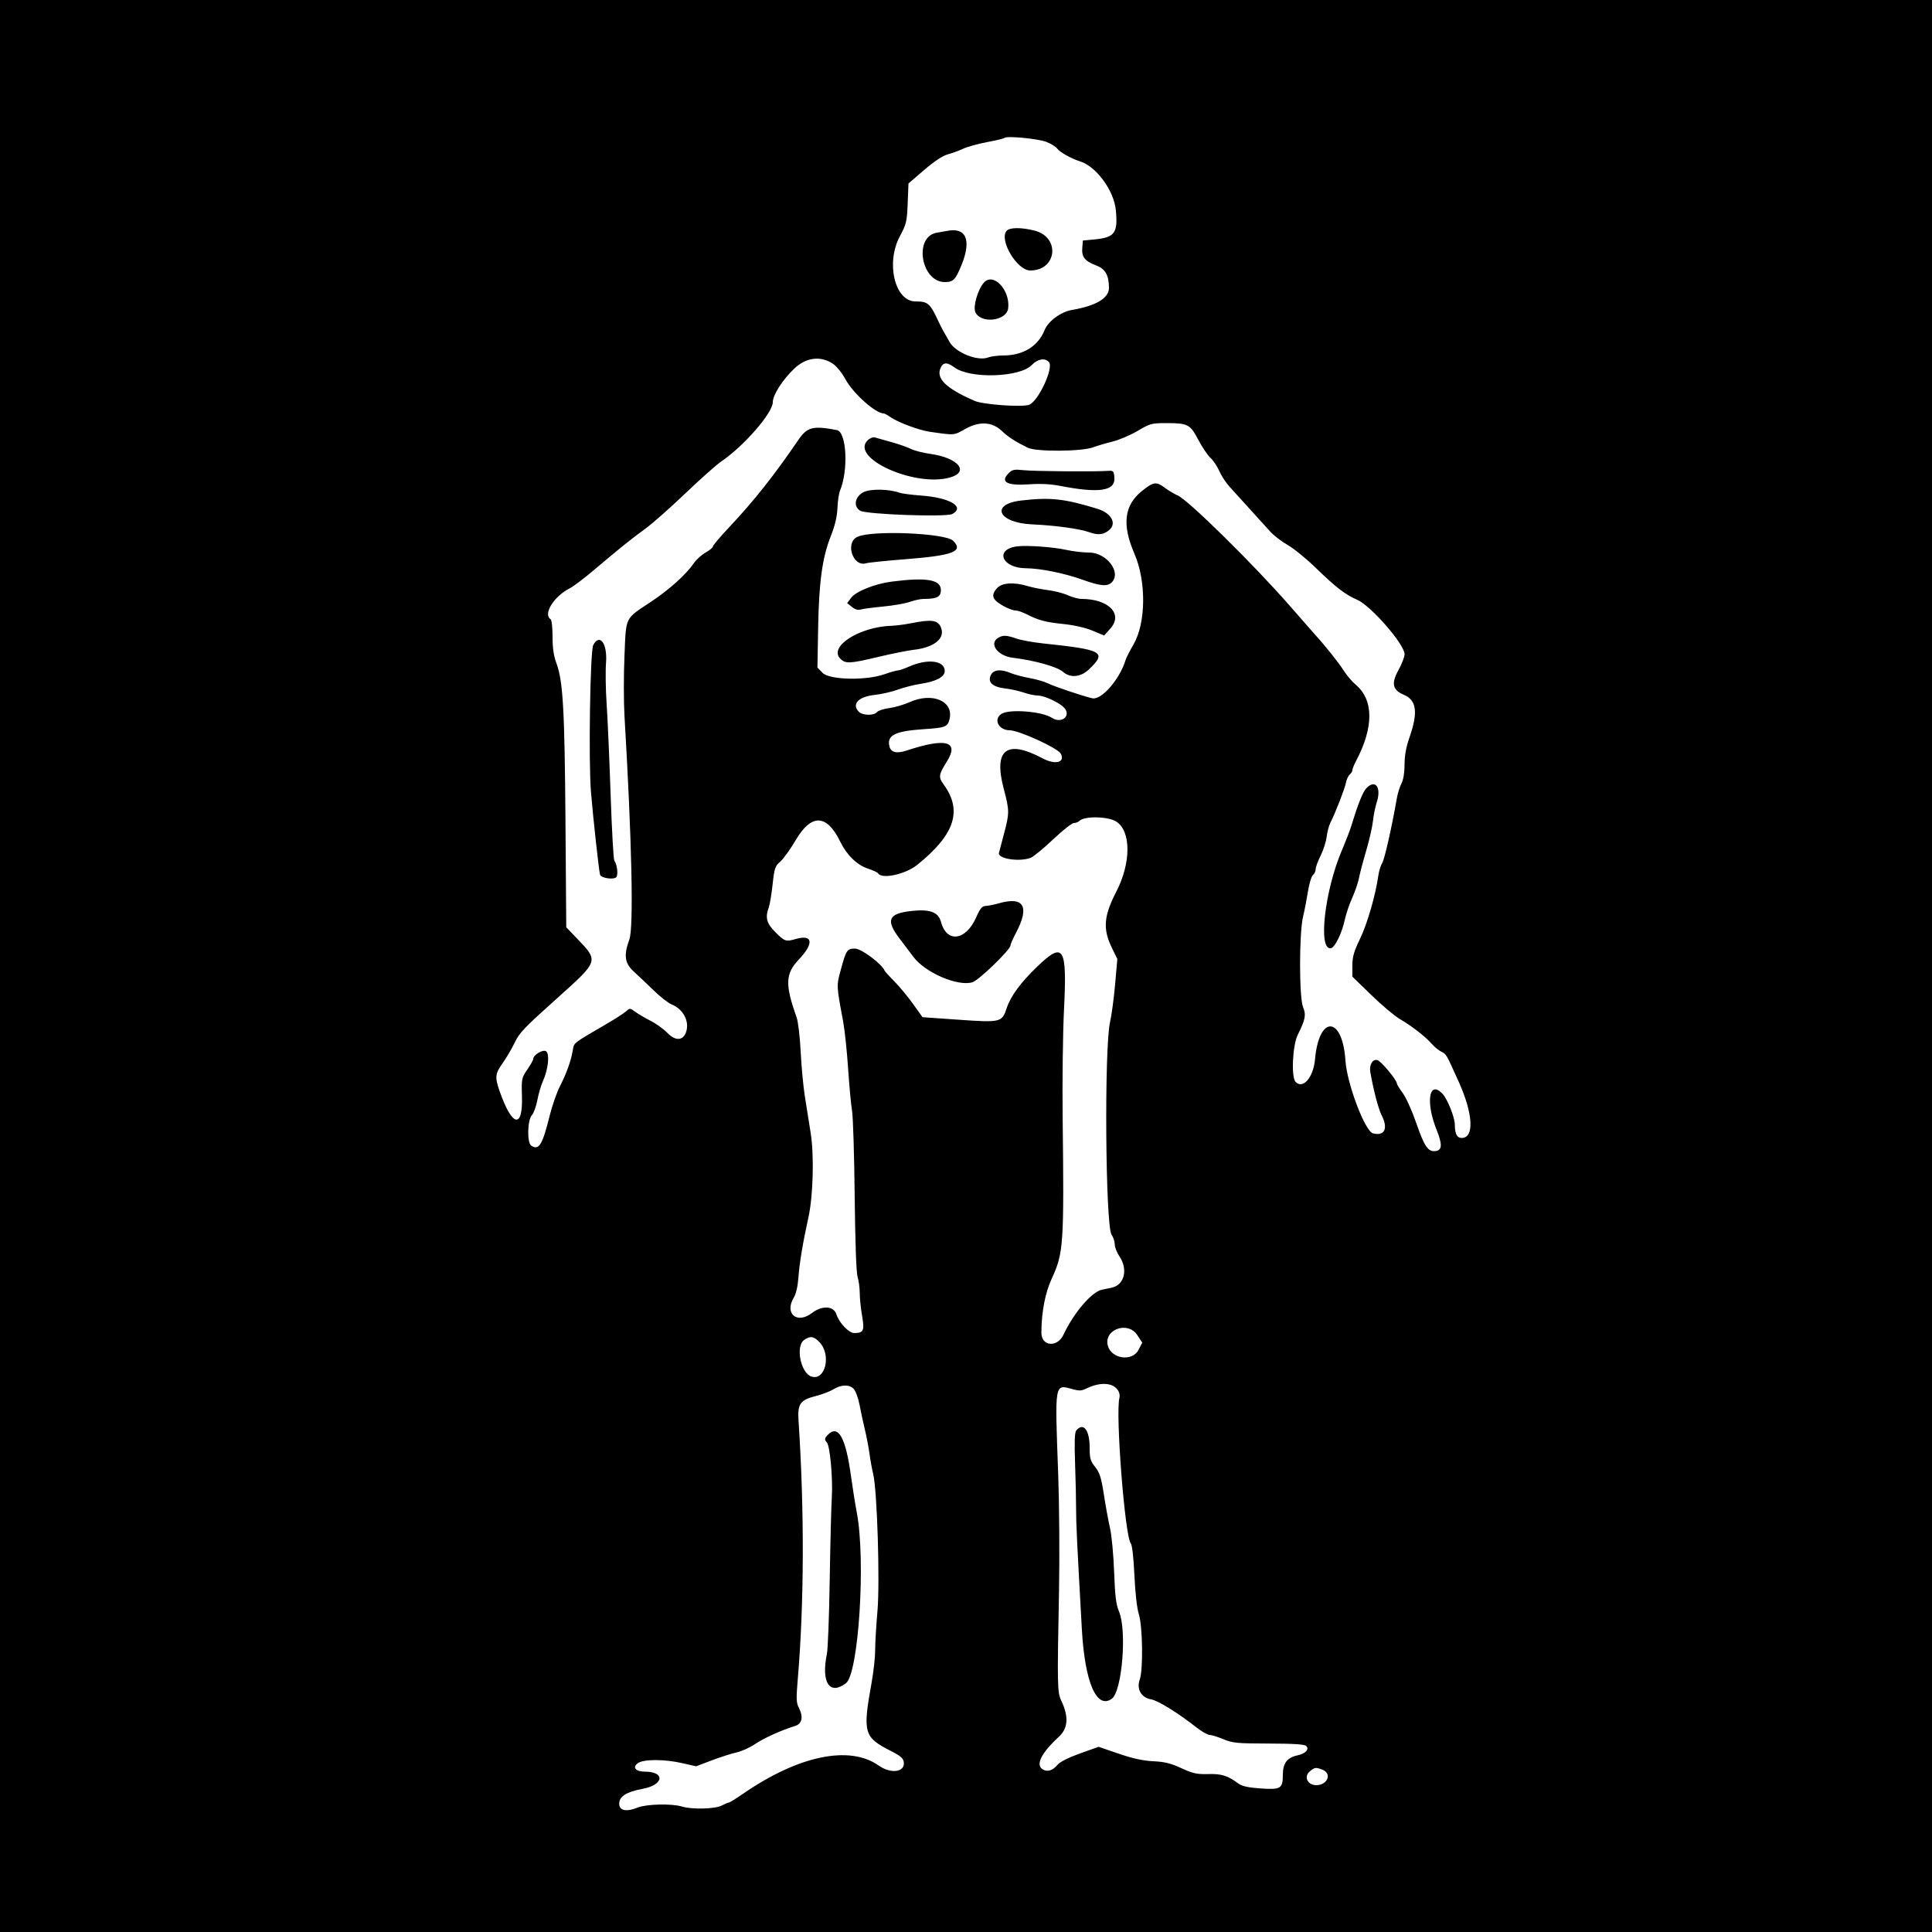 <?xml version="1.0" encoding="UTF-8" standalone="no"?>
<svg
   id="svg"
   version="1.1"
   width="400"
   height="400"
   viewBox="0, 0, 400,400"
   sodipodi:docname="Skeleton icon.svg"
   inkscape:version="1.2.2 (732a01da63, 2022-12-09)"
   xmlns:inkscape="http://www.inkscape.org/namespaces/inkscape"
   xmlns:sodipodi="http://sodipodi.sourceforge.net/DTD/sodipodi-0.dtd"
   xmlns="http://www.w3.org/2000/svg"
   xmlns:svg="http://www.w3.org/2000/svg">
  <defs
     id="defs8">
    <filter
       style="color-interpolation-filters:sRGB;"
       inkscape:label="Invert"
       id="filter2313"
       x="0"
       y="0"
       width="1"
       height="1">
      <feColorMatrix
         type="hueRotate"
         values="180"
         result="color1"
         id="feColorMatrix2309" />
      <feColorMatrix
         values="-1 0 0 0 1 0 -1 0 0 1 0 0 -1 0 1 -0.21 -0.72 -0.07 2 0 "
         result="color2"
         id="feColorMatrix2311" />
    </filter>
  </defs>
  <sodipodi:namedview
     id="namedview6"
     pagecolor="#ffffff"
     bordercolor="#000000"
     borderopacity="0.25"
     inkscape:showpageshadow="2"
     inkscape:pageopacity="0.0"
     inkscape:pagecheckerboard="0"
     inkscape:deskcolor="#d1d1d1"
     showgrid="false"
     inkscape:zoom="2.035"
     inkscape:cx="184.02948"
     inkscape:cy="121.86732"
     inkscape:window-width="1920"
     inkscape:window-height="1001"
     inkscape:window-x="-9"
     inkscape:window-y="-9"
     inkscape:window-maximized="1"
     inkscape:current-layer="svg" />
  <g
     id="svgg"
     style="filter:url(#filter2313)">
    <path
       id="path0"
       d="m 207.972,28.55 c -0.126,0.132 -1.746,0.523 -3.6,0.869 -1.855,0.347 -4.092,0.966 -4.972,1.377 -0.88,0.411 -2.32,0.937 -3.2,1.17 -1.02,0.27 -2.779,1.437 -4.854,3.219 l -3.255,2.795 -0.164,4.11 c -0.153,3.805 -0.273,4.31 -1.615,6.812 -2.96,5.516 -1.06,13.49 3.217,13.504 2.639,0.009 3.02,0.35 4.893,4.394 0.255,0.55 0.619,1.27 0.809,1.6 0.19,0.33 0.808,1.416 1.374,2.413 1.239,2.186 5.797,4.023 7.95,3.204 0.603,-0.229 2.009,-0.417 3.125,-0.417 4.138,0 7.245,-1.896 8.582,-5.238 0.737,-1.843 3.364,-3.793 5.629,-4.179 5.018,-0.856 7.711,-2.453 7.707,-4.572 -0.006,-2.598 -0.748,-3.926 -2.589,-4.629 -2.415,-0.922 -3.09,-1.76 -2.935,-3.643 l 0.126,-1.539 2.4,-0.23 c 4.211,-0.405 4.87,-1.308 4.42,-6.067 -0.382,-4.056 -4.065,-9.068 -7.42,-10.098 -1.746,-0.537 -4.183,-1.895 -4.689,-2.615 -1.043,-1.48 -9.928,-3.299 -10.939,-2.24 m 6.228,19.195 c 4.249,1.083 5.176,6.097 1.407,7.605 -3.678,1.472 -6.453,-0.696 -7.486,-5.849 -0.452,-2.253 1.694,-2.873 6.079,-1.756 m -14.974,0.269 c 2.587,1.385 -0.533,10.386 -3.6,10.386 -4.971,0 -6.499,-9.437 -1.655,-10.222 0.786,-0.127 1.699,-0.288 2.029,-0.358 1.292,-0.274 2.487,-0.202 3.226,0.194 m 7.881,10.908 c 3.507,3.211 1.163,8.405 -3.203,7.096 -2.167,-0.649 -2.585,-1.752 -1.7,-4.477 1.251,-3.848 2.709,-4.627 4.903,-2.619 M 164.463,76.3 c -2.435,2.314 -4.463,5.473 -4.463,6.951 0,2.239 -5.998,9.134 -10.718,12.322 -0.945,0.638 -4.275,3.602 -7.4,6.587 -3.125,2.985 -6.824,6.254 -8.22,7.265 -2.889,2.094 -5.569,4.248 -10.742,8.636 -1.985,1.684 -4.219,3.369 -4.965,3.744 -3.28,1.653 -5.589,5.385 -3.955,6.395 0.22,0.136 0.4,1.76 0.4,3.609 0,2.374 0.233,3.985 0.795,5.486 1.368,3.657 1.709,9.558 1.879,32.597 l 0.164,22.091 2.405,2.509 c 4.285,4.469 4.276,4.495 -3.987,11.908 -7.369,6.61 -8.064,7.337 -9.142,9.562 -0.597,1.231 -1.696,3.096 -2.442,4.145 -1.55,2.177 -1.636,2.906 -0.671,5.693 2.59,7.485 4.87,8.07 4.665,1.197 -0.109,-3.652 -0.07,-3.847 1.111,-5.563 0.673,-0.978 1.223,-1.958 1.223,-2.177 0,-0.871 2.081,-2.088 2.697,-1.576 0.737,0.611 0.387,3.787 -0.675,6.119 -0.4,0.88 -0.925,2.661 -1.166,3.959 -0.241,1.297 -0.754,2.707 -1.14,3.134 -0.933,1.03 -1.019,5.743 -0.116,6.315 1.599,1.013 2.287,-0.12 3.828,-6.304 0.507,-2.033 1.451,-4.733 2.099,-6 1.363,-2.668 2.293,-5.263 2.66,-7.427 0.279,-1.645 -0.096,-1.35 6.925,-5.443 1.821,-1.062 3.67,-2.255 4.108,-2.652 0.768,-0.696 0.835,-0.692 1.908,0.101 0.611,0.452 2.036,1.291 3.167,1.864 1.13,0.572 2.69,1.695 3.466,2.494 1.635,1.683 3.191,1.662 3.843,-0.052 0.84,-2.209 -0.493,-4.848 -2.944,-5.829 -0.693,-0.278 -2.381,-1.597 -3.751,-2.932 -1.37,-1.336 -3.215,-3.084 -4.1,-3.887 -1.877,-1.701 -2.104,-3.357 -0.909,-6.626 0.916,-2.507 0.526,-20.438 -1.008,-46.315 -0.169,-2.86 -0.171,-8.424 -0.003,-12.365 0.354,-8.342 -0.027,-7.563 5.511,-11.256 3.859,-2.574 7.249,-5.633 8.883,-8.019 0.497,-0.724 1.581,-1.698 2.41,-2.164 0.829,-0.466 1.507,-1.032 1.507,-1.258 0,-0.225 1.575,-2.08 3.5,-4.122 4.906,-5.201 9.346,-10.809 14.099,-17.806 1.916,-2.82 3.04,-3.122 8.062,-2.166 2.025,0.386 2.433,8.283 0.649,12.556 -0.23,0.55 -0.467,2.17 -0.527,3.6 -0.074,1.773 -0.509,3.612 -1.368,5.783 -1.769,4.472 -2.458,9.459 -2.627,19.017 l -0.145,8.2 1.053,1.1 c 1.41,1.472 8.963,1.649 12.8,0.3 1.252,-0.44 2.517,-0.8 2.812,-0.8 0.295,0 1.291,-0.338 2.214,-0.751 3.911,-1.75 7.478,-1.322 7.478,0.897 0,1.203 -1.813,2.16 -5,2.638 -1.32,0.198 -3.438,0.735 -4.706,1.195 -1.268,0.459 -3.412,0.95 -4.763,1.091 -3.402,0.356 -4.881,1.923 -3.302,3.501 0.782,0.783 3.113,0.822 3.742,0.064 0.258,-0.311 1.405,-0.687 2.549,-0.836 1.144,-0.148 3.047,-0.704 4.228,-1.234 4.711,-2.116 9.176,-0.187 8.236,3.557 -0.397,1.58 -0.84,1.75 -5.352,2.048 -5.947,0.394 -7.662,1.262 -7.08,3.583 0.312,1.241 1.506,1.519 3.577,0.834 8.083,-2.676 10.919,-1.924 8.347,2.214 -1.757,2.826 -1.822,3.279 -0.692,4.832 3.941,5.413 2.292,10.394 -5.516,16.654 -2.408,1.932 -7.281,2.987 -8.049,1.744 -0.126,-0.204 -1.093,-0.657 -2.15,-1.008 -2.265,-0.752 -4.358,-2.796 -5.712,-5.576 -2.785,-5.716 -5.962,-5.824 -9.206,-0.315 -1.124,1.907 -2.569,3.918 -3.213,4.468 -1.063,0.909 -1.208,1.343 -1.581,4.746 -0.226,2.06 -0.579,4.186 -0.784,4.726 -0.796,2.094 -0.459,3.331 1.408,5.172 1.92,1.893 2.121,1.958 4.2,1.361 3.539,-1.015 3.793,0.919 0.565,4.305 -2.745,2.88 -2.826,5.185 -0.421,11.89 0.318,0.888 0.695,4.054 0.847,7.113 0.15,3.032 0.535,7.172 0.855,9.2 0.321,2.028 0.87,5.487 1.22,7.687 0.732,4.59 0.51,12.987 -0.46,17.4 -1.166,5.305 -1.864,9.482 -2.073,12.4 -0.135,1.896 -0.49,3.459 -0.964,4.247 -1.99,3.309 0.651,5.566 3.749,3.203 2.121,-1.618 4.492,-1.495 5.072,0.264 0.599,1.813 2.58,3.887 3.706,3.88 1.93,-0.013 2.14,-0.48 1.608,-3.578 -0.267,-1.557 -0.485,-3.684 -0.485,-4.726 0,-1.042 -0.198,-2.524 -0.44,-3.293 -0.275,-0.872 -0.502,-7.18 -0.605,-16.797 -0.091,-8.47 -0.336,-16.39 -0.544,-17.6 -0.208,-1.21 -0.577,-5.17 -0.819,-8.8 -0.242,-3.63 -0.71,-8.04 -1.04,-9.8 -1.383,-7.377 -1.379,-7.29 -0.492,-10.545 1.145,-4.203 1.314,-4.455 2.978,-4.455 1.301,0 5.514,3.145 6.117,4.566 0.086,0.201 0.986,1.194 2,2.206 1.015,1.012 2.745,3.097 3.846,4.633 l 2,2.793 7.53,0.528 c 8.651,0.605 8.923,0.54 9.886,-2.377 0.829,-2.513 2.91,-5.344 6.355,-8.649 5.462,-5.239 6.169,-4.097 5.519,8.92 -0.24,4.829 -0.366,14.9 -0.279,22.38 0.306,26.301 0.189,28.032 -2.255,33.317 -1.365,2.954 -2.126,6.909 -2.15,11.174 -0.016,2.88 3.291,3.185 4.587,0.423 2.111,-4.499 5.821,-8.843 7.933,-9.288 0.59,-0.124 1.496,-0.313 2.014,-0.419 2.656,-0.544 3.463,-3.786 1.619,-6.504 -0.528,-0.778 -0.96,-1.889 -0.96,-2.47 0,-0.58 -0.296,-1.478 -0.658,-1.995 -1.273,-1.817 -1.537,-38.692 -0.316,-44.038 0.327,-1.43 0.799,-4.95 1.05,-7.823 l 0.455,-5.223 -1.152,-2.377 c -1.876,-3.87 -1.658,-6.524 0.953,-11.593 3.057,-5.937 3.062,-12.45 0.011,-14.469 -1.662,-1.1 -6.611,-1.207 -7.652,-0.166 -0.248,0.248 -0.773,0.451 -1.166,0.451 -0.393,0 -2.332,1.532 -4.308,3.405 -1.976,1.873 -4.06,3.583 -4.631,3.8 -2.257,0.859 -6.602,0.242 -6.585,-0.934 0.001,-0.039 0.451,-1.749 1,-3.8 1.226,-4.577 1.226,-4.95 -0.008,-9.65 -2.115,-8.051 0.623,-10.168 8.046,-6.221 2.661,1.415 4.761,0.869 3.771,-0.981 -0.607,-1.135 -8.662,-4.819 -10.536,-4.819 -2.318,0 -3.466,-2.263 -1.726,-3.403 1.591,-1.042 8.372,-0.523 10.385,0.796 2.188,1.434 4.29,-0.594 2.367,-2.284 -1.218,-1.071 -4.024,-2.309 -5.234,-2.309 -0.641,0 -1.935,-0.272 -2.876,-0.604 -0.941,-0.332 -2.668,-0.716 -3.837,-0.853 -2.652,-0.312 -3.7,-1.263 -3.025,-2.745 0.532,-1.167 2.064,-1.329 4.158,-0.44 0.723,0.306 2.477,0.771 3.898,1.033 1.421,0.261 3.103,0.744 3.738,1.072 1.178,0.609 7.154,2.622 9.22,3.106 1.885,0.441 5.651,-3.871 6.885,-7.881 0.15,-0.489 0.901,-1.968 1.669,-3.287 2.573,-4.425 2.653,-13.06 0.173,-18.77 -2.619,-6.028 -2.121,-10.048 1.612,-13.02 2.375,-1.891 2.902,-1.955 4.741,-0.583 0.758,0.565 1.931,1.262 2.606,1.549 2.162,0.919 15.798,14.346 23.245,22.891 2.461,2.822 4.802,5.492 5.204,5.932 2.113,2.316 4.9,5.81 5.902,7.4 0.624,0.99 1.742,2.311 2.486,2.936 3.767,3.165 3.792,8.814 0.071,15.858 -0.405,0.767 -0.736,1.6 -0.736,1.851 0,0.251 -0.248,0.663 -0.552,0.915 -0.303,0.252 -0.663,1.039 -0.8,1.749 -0.239,1.237 -2.172,6.197 -3.233,8.291 -0.278,0.55 -0.617,1.854 -0.753,2.898 -0.135,1.043 -0.7,2.792 -1.254,3.886 -0.554,1.094 -1.008,2.333 -1.008,2.754 0,0.42 -0.255,0.976 -0.568,1.235 -0.312,0.259 -0.772,1.766 -1.022,3.349 -0.251,1.583 -0.715,3.97 -1.033,5.304 -0.815,3.424 -0.809,16.722 0.009,18.678 0.665,1.593 0.471,2.619 -1.08,5.7 -1.107,2.199 -1.414,8.849 -0.452,9.81 1.538,1.537 3.674,-0.967 4.007,-4.698 0.824,-9.239 5.692,-9.02 6.304,0.284 0.313,4.771 4.05,14.632 5.703,15.051 2.408,0.61 3.182,-1.009 1.788,-3.741 -0.677,-1.328 -1.688,-5.186 -2.349,-8.964 -0.258,-1.478 0.485,-2.725 1.472,-2.467 0.753,0.197 4.021,4.118 4.021,4.825 0,0.186 0.554,1.092 1.231,2.013 0.678,0.921 1.918,3.666 2.757,6.1 1.706,4.948 2.471,6.079 3.991,5.902 1.419,-0.165 1.484,-1.325 0.248,-4.415 -2.33,-5.824 -1.54,-10.424 1.272,-7.404 0.983,1.056 2.498,4.864 2.506,6.3 0.011,1.948 0.446,2.8 1.428,2.8 2.632,0 2.371,-4.995 -0.606,-11.6 -2.68,-5.946 -2.548,-5.72 -3.665,-6.286 -0.528,-0.268 -1.411,-1 -1.961,-1.627 -1.312,-1.496 -4.116,-3.672 -6.564,-5.095 -1.08,-0.628 -3.736,-2.863 -5.903,-4.967 l -3.941,-3.825 0.004,-2.283 c 0.002,-1.841 0.313,-2.924 1.607,-5.6 1.488,-3.079 3.191,-8.971 3.769,-13.045 0.135,-0.951 0.497,-2.121 0.803,-2.6 0.479,-0.748 1.991,-7.446 3.041,-13.472 0.173,-0.99 0.598,-2.34 0.946,-3 0.395,-0.749 0.633,-2.217 0.635,-3.908 10e-4,-1.859 0.318,-3.612 1.011,-5.596 1.827,-5.229 1.493,-7.741 -1.177,-8.857 -2.312,-0.967 -2.619,-2.351 -1.122,-5.053 0.709,-1.281 1.29,-2.783 1.29,-3.338 0,-2.058 -7.036,-10.119 -9.864,-11.301 -2.316,-0.967 -4.387,-2.562 -8.398,-6.464 -2.015,-1.96 -4.679,-4.138 -5.922,-4.839 -1.242,-0.701 -2.863,-1.943 -3.602,-2.759 -3.683,-4.071 -7.278,-8.035 -8.475,-9.347 -0.735,-0.805 -1.674,-2.245 -2.089,-3.2 -0.414,-0.956 -1.238,-2.187 -1.831,-2.735 -0.593,-0.549 -1.725,-2.23 -2.517,-3.736 -1.694,-3.224 -2.157,-3.467 -6.605,-3.467 -3.077,0 -3.394,0.085 -5.945,1.601 -1.483,0.881 -3.833,1.881 -5.224,2.224 -1.39,0.342 -3.184,0.873 -3.986,1.179 -2.342,0.893 -11.775,0.96 -13.542,0.096 -2.561,-1.253 -4.118,-2.257 -5.365,-3.461 -1.998,-1.927 -4.667,-2.079 -7.586,-0.432 -2.417,1.364 -2.098,1.34 -7.449,0.57 -2.14,-0.308 -6.57,-1.971 -8.062,-3.026 -0.584,-0.413 -1.193,-0.751 -1.355,-0.751 -1.73,0 -6.385,-4.166 -7.983,-7.145 -2.509,-4.676 -6.932,-5.581 -10.537,-2.155 m 49.197,-0.764 c -2.437,2.609 -12.779,2.953 -16.05,0.535 -1.526,-1.129 -2.322,-1.101 -2.869,0.1 -0.999,2.19 1.152,4.272 7.059,6.835 1.699,0.737 9.29,1.309 11.155,0.841 1.097,-0.275 3.573,-4.227 4.301,-6.867 0.732,-2.649 -1.597,-3.584 -3.596,-1.444 M 184.6,91.545 c 1.54,0.429 3.35,1.063 4.022,1.408 0.672,0.345 2.496,0.808 4.052,1.029 3.524,0.5 4.76,0.96 5.302,1.973 2.863,5.349 -14,3.717 -18.319,-1.774 -1.317,-1.673 -0.315,-4.151 1.463,-3.619 0.374,0.112 1.94,0.555 3.48,0.983 m 36.6,6.04 c 3.85,-0.004 7.54,-0.047 8.2,-0.096 1.112,-0.082 1.209,0.019 1.322,1.373 0.234,2.809 -3.134,3.318 -11.339,1.715 -1.833,-0.358 -4.008,-0.466 -6.225,-0.309 -4.691,0.331 -6.165,-0.461 -4.312,-2.314 0.733,-0.733 1.149,-0.814 3.1,-0.605 1.24,0.134 5.404,0.24 9.254,0.236 m -34.967,4.433 c 0.459,0.171 2.529,0.437 4.6,0.591 5.845,0.433 9.045,2.358 6.333,3.809 -1.275,0.682 -17.863,0.086 -19.09,-0.686 -4.029,-2.537 2.887,-5.686 8.157,-3.714 m 34.236,1.614 c 7.251,1.47 9.931,2.705 9.931,4.576 0,1.923 -2.361,2.89 -4.856,1.988 -2.005,-0.724 -7.048,-1.417 -11.874,-1.632 -4.829,-0.216 -7.492,-2.113 -5.608,-3.998 1.099,-1.098 8.755,-1.675 12.407,-0.934 m -25.946,7.191 c 2.419,0.459 3.684,1.496 3.3,2.705 -0.39,1.229 -2.089,1.601 -10.223,2.239 -4.07,0.319 -7.799,0.702 -8.287,0.85 -2.701,0.821 -4.391,-4.178 -1.843,-5.451 1.508,-0.754 13.602,-0.997 17.053,-0.343 m 26.202,3.017 c 1.388,0.308 3.531,0.56 4.761,0.56 3.631,0 6.749,4.107 4.685,6.171 -0.906,0.906 -2.342,0.779 -6.006,-0.533 -3.845,-1.377 -8.707,-2.361 -11.801,-2.389 -4.034,-0.036 -5.795,-1.84 -3.664,-3.754 1.239,-1.112 7.139,-1.139 12.025,-0.055 m -26.699,6.574 c 2.4,1.284 0.586,3.586 -2.826,3.586 -0.605,0 -1.876,0.274 -2.826,0.609 -0.949,0.335 -3.447,0.772 -5.55,0.971 -2.103,0.199 -4.194,0.476 -4.647,0.617 -0.529,0.165 -1.172,-0.027 -1.8,-0.537 l -0.977,-0.794 0.821,-1.103 c 1.927,-2.59 14.725,-4.998 17.805,-3.349 m 18.774,0.936 c 0.99,0.298 2.88,0.674 4.2,0.835 1.32,0.161 3.155,0.635 4.078,1.054 0.923,0.418 2.198,0.761 2.833,0.761 2.329,0 6.515,1.617 6.916,2.672 0.573,1.507 0.472,1.883 -0.927,3.449 l -1.3,1.455 -2.4,-1.001 c -1.458,-0.608 -3.815,-1.148 -6.003,-1.375 -3.777,-0.392 -5.165,-0.76 -7.657,-2.031 -0.83,-0.423 -1.84,-0.769 -2.244,-0.769 -1.606,0 -4.696,-2.064 -4.696,-3.136 0,-2.185 3.344,-3.074 7.2,-1.914 m -18.059,8.395 c 1.109,2.325 -1.192,4.3 -5.585,4.796 -1.234,0.139 -4.51,0.794 -7.278,1.456 -5.959,1.424 -6.816,1.465 -7.898,0.383 -2.497,-2.497 3.98,-6.636 10.676,-6.823 0.849,-0.024 2.714,-0.272 4.144,-0.552 4.013,-0.785 5.289,-0.626 5.941,0.74 m 15.675,2.461 c 0.944,0.333 3.442,0.787 5.55,1.01 12.385,1.307 13.234,1.781 9.543,5.33 -1.738,1.671 -3.889,1.886 -5.44,0.543 -1.222,-1.058 -5.832,-2.347 -10.413,-2.912 -2.4,-0.296 -3.656,-1.243 -3.656,-2.757 0,-1.76 1.613,-2.203 4.416,-1.214 m -85.207,1.205 c 0.366,0.441 0.439,1.501 0.263,3.789 -0.135,1.748 -0.08,5.568 0.122,8.489 0.201,2.921 0.572,11.341 0.823,18.711 0.251,7.37 0.599,13.58 0.774,13.8 1.474,1.86 0.663,4.012 -1.368,3.631 -1.735,-0.326 -1.566,0.16 -2.37,-6.831 -1.351,-11.738 -1.555,-16.239 -1.292,-28.545 0.288,-13.524 0.807,-15.744 3.048,-13.044 m 160.15,29.968 c 0.135,0.539 -0.006,1.754 -0.313,2.7 -0.307,0.947 -0.665,2.713 -0.795,3.925 -0.129,1.212 -0.768,4.002 -1.418,6.2 -0.651,2.198 -1.312,4.716 -1.471,5.596 -0.158,0.88 -0.782,2.703 -1.386,4.052 -0.605,1.348 -1.306,3.418 -1.559,4.6 -0.591,2.764 -2.034,5.714 -2.871,5.868 -2.703,0.498 -1.302,-11.911 2.295,-20.32 0.799,-1.87 1.699,-4.21 1.999,-5.2 2.306,-7.604 4.674,-10.788 5.519,-7.421 m -73.965,23.956 c 0.781,1.192 0.463,2.949 -1.055,5.821 -0.626,1.186 -1.139,2.36 -1.139,2.609 0,0.867 -6.54,7.189 -7.86,7.597 -3.022,0.936 -9.832,-1.998 -12.247,-5.276 -0.491,-0.667 -1.748,-2.329 -2.793,-3.693 -3.01,-3.931 -2.413,-5.288 2.556,-5.802 3.715,-0.384 5.421,0.266 5.961,2.274 1.192,4.425 5.139,3.923 7.282,-0.927 0.822,-1.859 1.225,-2.345 1.967,-2.37 0.514,-0.018 1.744,-0.264 2.734,-0.548 2.845,-0.815 3.901,-0.742 4.594,0.315 m 18.782,88.861 c -1.341,1.758 -1.097,3.016 0.813,4.197 2.101,1.299 3.744,0.984 4.72,-0.905 l 0.782,-1.512 -1.051,-1.588 c -1.468,-2.218 -3.658,-2.298 -5.264,-0.192 m -63.687,1.227 c -1.829,1.28 -0.718,6.87 1.506,7.575 2.887,0.917 4.166,-4.459 1.688,-7.098 -1.177,-1.254 -1.926,-1.366 -3.194,-0.477 m 60.111,9.311 c -0.44,0.162 -1.267,0.529 -1.838,0.816 -0.788,0.396 -1.407,0.42 -2.572,0.098 -3.916,-1.081 -3.806,-1.701 -3.103,17.552 0.229,6.27 0.307,17.07 0.173,24 -0.385,20.003 -0.361,21.18 0.474,22.927 1.552,3.25 1.402,5.686 -0.458,7.403 -3.778,3.488 -4.971,5.963 -3.305,6.854 0.97,0.52 2.001,0.161 3.029,-1.053 0.482,-0.569 2.325,-1.487 4.632,-2.308 l 3.832,-1.363 4.152,1.422 c 2.916,0.999 5.05,1.465 7.168,1.566 2.352,0.112 3.632,0.428 5.816,1.436 2.389,1.102 3.203,1.281 5.546,1.218 2.787,-0.076 4.027,0.315 6.271,1.974 0.725,0.536 2.01,0.821 4.488,0.996 4.28,0.302 4.695,0.05 4.695,-2.851 0,-2.38 0.892,-3.543 3.072,-4.004 1.623,-0.343 2.454,-1.251 1.77,-1.934 -0.341,-0.341 -2.63,-0.488 -7.763,-0.501 -6.577,-0.015 -7.483,-0.102 -9.394,-0.9 -1.163,-0.485 -2.444,-0.882 -2.848,-0.882 -0.403,0 -1.611,-0.688 -2.685,-1.529 -3.922,-3.073 -7.988,-5.587 -9.451,-5.844 -2.03,-0.356 -3.038,-2.141 -2.323,-4.116 0.724,-2.003 0.595,-11.043 -0.194,-13.511 -0.39,-1.221 -0.746,-4.353 -0.916,-8.044 -0.169,-3.685 -0.463,-6.268 -0.753,-6.617 -1.215,-1.464 -3.192,-26.789 -2.352,-30.133 0.495,-1.971 -2.645,-3.596 -5.163,-2.672 m -54.054,0.909 c -0.689,0.427 -2.309,1.046 -3.6,1.376 -3.309,0.844 -3.851,1.619 -3.617,5.161 1.226,18.477 1.167,37.797 -0.163,53.51 -0.342,4.042 -0.309,4.86 0.242,5.926 0.958,1.853 0.647,3.292 -0.808,3.733 -2.768,0.839 -6.522,2.537 -8.28,3.745 -1.036,0.712 -2.747,1.486 -3.802,1.72 -1.055,0.234 -3.376,0.977 -5.158,1.652 l -3.239,1.226 -2.84,-0.646 c -3.723,-0.847 -8.01,-0.852 -9.211,-0.01 -1.215,0.851 -0.487,1.764 1.405,1.764 4.319,0 3.984,2.747 -0.433,3.56 -3.315,0.61 -4.842,1.576 -4.842,3.062 0,1.465 1.442,1.768 3.842,0.808 1.827,-0.731 7.05,-0.848 9.161,-0.204 2.083,0.635 6.834,0.515 8.22,-0.207 0.647,-0.338 1.31,-0.615 1.473,-0.617 0.163,-10e-4 1.513,-0.839 3,-1.862 11.448,-7.877 21.995,-10.064 28.014,-5.81 2.509,1.774 5.454,1.408 5.214,-0.647 -0.1,-0.861 -0.619,-1.316 -2.724,-2.386 -5.56,-2.827 -5.816,-3.738 -3.953,-14.074 0.414,-2.298 0.75,-5.358 0.746,-6.8 -0.003,-1.443 0.209,-5.066 0.473,-8.052 0.531,-6.026 -0.056,-25.006 -0.878,-28.371 -0.242,-0.99 -0.587,-2.88 -0.767,-4.2 -0.18,-1.32 -0.608,-3.57 -0.952,-5 -0.344,-1.43 -0.846,-3.756 -1.116,-5.169 -0.754,-3.943 -2.513,-4.98 -5.407,-3.188 m 52.64,8.731 c 0.228,0.425 0.414,1.93 0.414,3.345 0,2.225 0.154,2.764 1.142,4.007 0.941,1.185 1.258,2.193 1.81,5.755 0.368,2.376 0.943,5.508 1.276,6.96 0.334,1.453 0.712,5.503 0.84,9 0.184,5.04 0.396,6.747 1.018,8.228 1.657,3.941 0.624,16.475 -1.486,18.025 -3.149,2.313 -5.602,-3.373 -6.217,-14.412 -1.019,-18.286 -1.202,-22.113 -1.19,-24.882 0.008,-1.65 -0.087,-5.851 -0.209,-9.335 -0.234,-6.626 -0.071,-7.465 1.451,-7.465 0.405,0 0.923,0.348 1.151,0.774 m -51.568,0.436 c 0.976,0.522 1.849,3.519 2.574,8.836 0.312,2.285 0.855,5.684 1.207,7.554 1.869,9.926 0.365,33.346 -2.268,35.312 -3.398,2.537 -5.144,-0.179 -3.927,-6.112 0.203,-0.99 0.463,-7.83 0.578,-15.2 0.114,-7.37 0.311,-15.11 0.437,-17.2 0.238,-3.941 -0.382,-10.716 -1.041,-11.38 -1.176,-1.183 0.83,-2.672 2.44,-1.81 m 97.6,69.895 c -1.348,1.092 -0.543,2.895 1.292,2.895 2.362,0 3.319,-2.429 1.264,-3.21 -1.377,-0.523 -1.547,-0.502 -2.556,0.315"
       stroke="none"
       fill="#ffffff"
       fill-rule="evenodd"
       style="display:inline" />
    <path
       id="path1"
       d="M 0,200 V 400 H 200 400 V 200 0 H 200 0 V 200 M 216.711,29.401 c 0.941,0.382 1.931,1.007 2.2,1.389 0.506,0.72 2.943,2.078 4.689,2.615 3.355,1.03 7.038,6.042 7.42,10.098 0.45,4.759 -0.209,5.662 -4.42,6.067 l -2.4,0.23 -0.126,1.539 c -0.155,1.883 0.52,2.721 2.935,3.643 1.841,0.703 2.583,2.031 2.589,4.629 0.004,2.119 -2.689,3.716 -7.707,4.572 -2.265,0.386 -4.892,2.336 -5.629,4.179 -1.337,3.342 -4.444,5.238 -8.582,5.238 -1.116,0 -2.522,0.188 -3.125,0.417 -2.153,0.819 -6.711,-1.018 -7.95,-3.204 -0.566,-0.997 -1.184,-2.083 -1.374,-2.413 -0.19,-0.33 -0.554,-1.05 -0.809,-1.6 -1.873,-4.044 -2.254,-4.385 -4.893,-4.394 -4.277,-0.014 -6.177,-7.988 -3.217,-13.504 1.342,-2.502 1.462,-3.007 1.615,-6.812 l 0.164,-4.11 3.255,-2.795 c 2.075,-1.782 3.834,-2.949 4.854,-3.219 0.88,-0.233 2.32,-0.759 3.2,-1.17 0.88,-0.411 3.117,-1.03 4.972,-1.377 1.854,-0.346 3.474,-0.737 3.6,-0.869 0.451,-0.473 7.065,0.171 8.739,0.851 m -8.312,18.4 c -1.585,1.909 2.165,8.192 4.893,8.198 5.535,0.011 6.294,-6.882 0.908,-8.254 -2.757,-0.703 -5.191,-0.679 -5.801,0.056 M 196,47.82 c -0.33,0.07 -1.243,0.231 -2.029,0.358 -4.844,0.785 -3.316,10.222 1.655,10.222 1.743,0 2.197,-0.465 3.445,-3.529 2.121,-5.205 0.946,-7.901 -3.071,-7.051 m 7.723,10.676 c -1.266,1.39 -2.311,4.972 -1.787,6.123 1.134,2.49 6.497,1.849 6.8,-0.813 0.428,-3.764 -3.057,-7.456 -5.013,-5.31 m -31.282,16.813 c 0.751,0.503 1.896,1.91 2.559,3.146 1.598,2.979 6.253,7.145 7.983,7.145 0.162,0 0.771,0.338 1.355,0.751 1.492,1.055 5.922,2.718 8.062,3.026 5.351,0.77 5.032,0.794 7.449,-0.57 2.919,-1.647 5.588,-1.495 7.586,0.432 1.247,1.204 2.804,2.208 5.365,3.461 1.767,0.864 11.2,0.797 13.542,-0.096 0.802,-0.306 2.596,-0.837 3.986,-1.179 1.391,-0.343 3.741,-1.343 5.224,-2.224 2.551,-1.516 2.868,-1.601 5.945,-1.601 4.448,0 4.911,0.243 6.605,3.467 0.792,1.506 1.924,3.187 2.517,3.736 0.593,0.548 1.417,1.779 1.831,2.735 0.415,0.955 1.354,2.395 2.089,3.2 1.197,1.312 4.792,5.276 8.475,9.347 0.739,0.816 2.36,2.058 3.602,2.759 1.243,0.701 3.907,2.879 5.922,4.839 4.011,3.902 6.082,5.497 8.398,6.464 2.828,1.182 9.864,9.243 9.864,11.301 0,0.555 -0.581,2.057 -1.29,3.338 -1.497,2.702 -1.19,4.086 1.122,5.053 2.67,1.116 3.004,3.628 1.177,8.857 -0.693,1.984 -1.01,3.737 -1.011,5.596 -0.002,1.691 -0.24,3.159 -0.635,3.908 -0.348,0.66 -0.773,2.01 -0.946,3 -1.05,6.026 -2.562,12.724 -3.041,13.472 -0.306,0.479 -0.668,1.649 -0.803,2.6 -0.578,4.074 -2.281,9.966 -3.769,13.045 -1.294,2.676 -1.605,3.759 -1.607,5.6 l -0.004,2.283 3.941,3.825 c 2.167,2.104 4.823,4.339 5.903,4.967 2.448,1.423 5.252,3.599 6.564,5.095 0.55,0.627 1.433,1.359 1.961,1.627 1.117,0.566 0.985,0.34 3.665,6.286 2.977,6.605 3.238,11.6 0.606,11.6 -0.982,0 -1.417,-0.852 -1.428,-2.8 -0.008,-1.436 -1.523,-5.244 -2.506,-6.3 -2.812,-3.02 -3.602,1.58 -1.272,7.404 1.236,3.09 1.171,4.25 -0.248,4.415 -1.52,0.177 -2.285,-0.954 -3.991,-5.902 -0.839,-2.434 -2.079,-5.179 -2.757,-6.1 -0.677,-0.921 -1.231,-1.827 -1.231,-2.013 0,-0.707 -3.268,-4.628 -4.021,-4.825 -0.987,-0.258 -1.73,0.989 -1.472,2.467 0.661,3.778 1.672,7.636 2.349,8.964 1.394,2.732 0.62,4.351 -1.788,3.741 -1.653,-0.419 -5.39,-10.28 -5.703,-15.051 -0.612,-9.304 -5.48,-9.523 -6.304,-0.284 -0.333,3.731 -2.469,6.235 -4.007,4.698 -0.962,-0.961 -0.655,-7.611 0.452,-9.81 1.551,-3.081 1.745,-4.107 1.08,-5.7 -0.818,-1.956 -0.824,-15.254 -0.009,-18.678 0.318,-1.334 0.782,-3.721 1.033,-5.304 0.25,-1.583 0.71,-3.09 1.022,-3.349 0.313,-0.259 0.568,-0.815 0.568,-1.235 0,-0.421 0.454,-1.66 1.008,-2.754 0.554,-1.094 1.119,-2.843 1.254,-3.886 0.136,-1.044 0.475,-2.348 0.753,-2.898 1.061,-2.094 2.994,-7.054 3.233,-8.291 0.137,-0.71 0.497,-1.497 0.8,-1.749 0.304,-0.252 0.552,-0.664 0.552,-0.915 0,-0.251 0.331,-1.084 0.736,-1.851 3.721,-7.044 3.696,-12.693 -0.071,-15.858 -0.744,-0.625 -1.862,-1.946 -2.486,-2.936 -1.002,-1.59 -3.789,-5.084 -5.902,-7.4 -0.402,-0.44 -2.743,-3.11 -5.204,-5.932 -7.447,-8.545 -21.083,-21.972 -23.245,-22.891 -0.675,-0.287 -1.848,-0.984 -2.606,-1.549 -1.839,-1.372 -2.366,-1.308 -4.741,0.583 -3.733,2.972 -4.231,6.992 -1.612,13.02 2.48,5.71 2.4,14.345 -0.173,18.77 -0.768,1.319 -1.519,2.798 -1.669,3.287 -1.234,4.01 -5,8.322 -6.885,7.881 -2.066,-0.484 -8.042,-2.497 -9.22,-3.106 -0.635,-0.328 -2.317,-0.811 -3.738,-1.072 -1.421,-0.262 -3.175,-0.727 -3.898,-1.033 -2.094,-0.889 -3.626,-0.727 -4.158,0.44 -0.675,1.482 0.373,2.433 3.025,2.745 1.169,0.137 2.896,0.521 3.837,0.853 0.941,0.332 2.235,0.604 2.876,0.604 1.21,0 4.016,1.238 5.234,2.309 1.923,1.69 -0.179,3.718 -2.367,2.284 -2.013,-1.319 -8.794,-1.838 -10.385,-0.796 -1.74,1.14 -0.592,3.403 1.726,3.403 1.874,0 9.929,3.684 10.536,4.819 0.99,1.85 -1.11,2.396 -3.771,0.981 -7.423,-3.947 -10.161,-1.83 -8.046,6.221 1.234,4.7 1.234,5.073 0.008,9.65 -0.549,2.051 -0.999,3.761 -1,3.8 -0.017,1.176 4.328,1.793 6.585,0.934 0.571,-0.217 2.655,-1.927 4.631,-3.8 1.976,-1.873 3.915,-3.405 4.308,-3.405 0.393,0 0.918,-0.203 1.166,-0.451 1.041,-1.041 5.99,-0.934 7.652,0.166 3.051,2.019 3.046,8.532 -0.011,14.469 -2.611,5.069 -2.829,7.723 -0.953,11.593 l 1.152,2.377 -0.455,5.223 c -0.251,2.873 -0.723,6.393 -1.05,7.823 -1.221,5.346 -0.957,42.221 0.316,44.038 0.362,0.517 0.658,1.415 0.658,1.995 0,0.581 0.432,1.692 0.96,2.47 1.844,2.718 1.037,5.96 -1.619,6.504 -0.518,0.106 -1.424,0.295 -2.014,0.419 -2.112,0.445 -5.822,4.789 -7.933,9.288 -1.296,2.762 -4.603,2.457 -4.587,-0.423 0.024,-4.265 0.785,-8.22 2.15,-11.174 2.444,-5.285 2.561,-7.016 2.255,-33.317 -0.087,-7.48 0.039,-17.551 0.279,-22.38 0.65,-13.017 -0.057,-14.159 -5.519,-8.92 -3.445,3.305 -5.526,6.136 -6.355,8.649 -0.963,2.917 -1.235,2.982 -9.886,2.377 l -7.53,-0.528 -2,-2.793 c -1.101,-1.536 -2.831,-3.621 -3.846,-4.633 -1.014,-1.012 -1.914,-2.005 -2,-2.206 -0.603,-1.421 -4.816,-4.566 -6.117,-4.566 -1.664,0 -1.833,0.252 -2.978,4.455 -0.887,3.255 -0.891,3.168 0.492,10.545 0.33,1.76 0.798,6.17 1.04,9.8 0.242,3.63 0.611,7.59 0.819,8.8 0.208,1.21 0.453,9.13 0.544,17.6 0.103,9.617 0.33,15.925 0.605,16.797 0.242,0.769 0.44,2.251 0.44,3.293 0,1.042 0.218,3.169 0.485,4.726 0.532,3.098 0.322,3.565 -1.608,3.578 -1.126,0.007 -3.107,-2.067 -3.706,-3.88 -0.58,-1.759 -2.951,-1.882 -5.072,-0.264 -3.098,2.363 -5.739,0.106 -3.749,-3.203 0.474,-0.788 0.829,-2.351 0.964,-4.247 0.209,-2.918 0.907,-7.095 2.073,-12.4 0.97,-4.413 1.192,-12.81 0.46,-17.4 -0.35,-2.2 -0.899,-5.659 -1.22,-7.687 -0.32,-2.028 -0.705,-6.168 -0.855,-9.2 -0.152,-3.059 -0.529,-6.225 -0.847,-7.113 -2.405,-6.705 -2.324,-9.01 0.421,-11.89 3.228,-3.386 2.974,-5.32 -0.565,-4.305 -2.079,0.597 -2.28,0.532 -4.2,-1.361 -1.867,-1.841 -2.204,-3.078 -1.408,-5.172 0.205,-0.54 0.558,-2.666 0.784,-4.726 0.373,-3.403 0.518,-3.837 1.581,-4.746 0.644,-0.55 2.089,-2.561 3.213,-4.468 3.244,-5.509 6.421,-5.401 9.206,0.315 1.354,2.78 3.447,4.824 5.712,5.576 1.057,0.351 2.024,0.804 2.15,1.008 0.768,1.243 5.641,0.188 8.049,-1.744 7.808,-6.26 9.457,-11.241 5.516,-16.654 -1.13,-1.553 -1.065,-2.006 0.692,-4.832 2.572,-4.138 -0.264,-4.89 -8.347,-2.214 -2.071,0.685 -3.265,0.407 -3.577,-0.834 -0.582,-2.321 1.133,-3.189 7.08,-3.583 4.512,-0.298 4.955,-0.468 5.352,-2.048 0.94,-3.744 -3.525,-5.673 -8.236,-3.557 -1.181,0.53 -3.084,1.086 -4.228,1.234 -1.144,0.149 -2.291,0.525 -2.549,0.836 -0.629,0.758 -2.96,0.719 -3.742,-0.064 -1.579,-1.578 -0.1,-3.145 3.302,-3.501 1.351,-0.141 3.495,-0.632 4.763,-1.091 1.268,-0.46 3.386,-0.997 4.706,-1.195 3.187,-0.478 5,-1.435 5,-2.638 0,-2.219 -3.567,-2.647 -7.478,-0.897 -0.923,0.413 -1.919,0.751 -2.214,0.751 -0.295,0 -1.56,0.36 -2.812,0.8 -3.837,1.349 -11.39,1.172 -12.8,-0.3 l -1.053,-1.1 0.145,-8.2 c 0.169,-9.558 0.858,-14.545 2.627,-19.017 0.859,-2.171 1.294,-4.01 1.368,-5.783 0.06,-1.43 0.297,-3.05 0.527,-3.6 1.784,-4.273 1.376,-12.17 -0.649,-12.556 -5.022,-0.956 -6.146,-0.654 -8.062,2.166 -4.753,6.997 -9.193,12.605 -14.099,17.806 -1.925,2.042 -3.5,3.897 -3.5,4.122 0,0.226 -0.678,0.792 -1.507,1.258 -0.829,0.466 -1.913,1.44 -2.41,2.164 -1.634,2.386 -5.024,5.445 -8.883,8.019 -5.538,3.693 -5.157,2.914 -5.511,11.256 -0.168,3.941 -0.166,9.505 0.003,12.365 1.534,25.877 1.924,43.808 1.008,46.315 -1.195,3.269 -0.968,4.925 0.909,6.626 0.885,0.803 2.73,2.551 4.1,3.887 1.37,1.335 3.058,2.654 3.751,2.932 2.451,0.981 3.784,3.62 2.944,5.829 -0.652,1.714 -2.208,1.735 -3.843,0.052 -0.776,-0.799 -2.336,-1.922 -3.466,-2.494 -1.131,-0.573 -2.556,-1.412 -3.167,-1.864 -1.073,-0.793 -1.14,-0.797 -1.908,-0.101 -0.438,0.397 -2.287,1.59 -4.108,2.652 -7.021,4.093 -6.646,3.798 -6.925,5.443 -0.367,2.164 -1.297,4.759 -2.66,7.427 -0.648,1.267 -1.592,3.967 -2.099,6 -1.541,6.184 -2.229,7.317 -3.828,6.304 -0.903,-0.572 -0.817,-5.285 0.116,-6.315 0.386,-0.427 0.899,-1.837 1.14,-3.134 0.241,-1.298 0.766,-3.079 1.166,-3.959 1.062,-2.332 1.412,-5.508 0.675,-6.119 -0.616,-0.512 -2.697,0.705 -2.697,1.576 0,0.219 -0.55,1.199 -1.223,2.177 -1.181,1.716 -1.22,1.911 -1.111,5.563 0.205,6.873 -2.075,6.288 -4.665,-1.197 -0.965,-2.787 -0.879,-3.516 0.671,-5.693 0.746,-1.049 1.845,-2.914 2.442,-4.145 1.078,-2.225 1.773,-2.952 9.142,-9.562 8.263,-7.413 8.272,-7.439 3.987,-11.908 l -2.405,-2.509 -0.164,-22.091 c -0.17,-23.039 -0.511,-28.94 -1.879,-32.597 -0.562,-1.501 -0.795,-3.112 -0.795,-5.486 0,-1.849 -0.18,-3.473 -0.4,-3.609 -1.634,-1.01 0.675,-4.742 3.955,-6.395 0.746,-0.375 2.98,-2.06 4.965,-3.744 5.173,-4.388 7.853,-6.542 10.742,-8.636 1.396,-1.011 5.095,-4.28 8.22,-7.265 3.125,-2.985 6.455,-5.949 7.4,-6.587 C 154.002,92.385 160,85.49 160,83.251 c 0,-1.478 2.028,-4.637 4.463,-6.951 2.435,-2.314 5.442,-2.688 7.978,-0.991 m 44.736,-0.336 c 1.044,1.257 -2.358,8.406 -4.222,8.874 -1.865,0.468 -9.456,-0.104 -11.155,-0.841 -5.907,-2.563 -8.058,-4.645 -7.059,-6.835 0.547,-1.201 1.343,-1.229 2.869,-0.1 3.271,2.418 13.613,2.074 16.05,-0.535 1.155,-1.236 2.747,-1.491 3.517,-0.563 M 179.62,91.18 c -3.673,3.673 9.841,9.746 17.08,7.676 4.088,-1.17 1.699,-4.062 -4.026,-4.874 -1.556,-0.221 -3.38,-0.684 -4.052,-1.029 -0.672,-0.345 -2.482,-0.979 -4.022,-1.408 -1.54,-0.428 -3.106,-0.871 -3.48,-0.983 -0.376,-0.112 -1.045,0.163 -1.5,0.618 m 29.226,6.774 c -1.853,1.853 -0.379,2.645 4.312,2.314 2.217,-0.157 4.392,-0.049 6.225,0.309 8.205,1.603 11.573,1.094 11.339,-1.715 -0.113,-1.354 -0.21,-1.455 -1.322,-1.373 -2.579,0.192 -15.322,0.09 -17.454,-0.14 -1.951,-0.209 -2.367,-0.128 -3.1,0.605 m -30.046,3.935 c -1.805,0.917 -2.183,2.924 -0.724,3.843 1.227,0.772 17.815,1.368 19.09,0.686 2.712,-1.451 -0.488,-3.376 -6.333,-3.809 -2.071,-0.154 -4.141,-0.42 -4.6,-0.591 -2.093,-0.784 -6.01,-0.851 -7.433,-0.129 m 32.642,1.736 c -6.535,0.758 -4.79,4.626 2.228,4.939 4.826,0.215 9.869,0.908 11.874,1.632 1.829,0.661 2.988,0.52 4.156,-0.505 1.557,-1.368 0.341,-3.487 -2.5,-4.355 -6.881,-2.103 -9.722,-2.411 -15.758,-1.711 m -33.972,7.541 c -2.548,1.273 -0.858,6.272 1.843,5.451 0.488,-0.148 4.217,-0.531 8.287,-0.85 9.773,-0.766 11.934,-1.611 9.739,-3.806 -1.612,-1.612 -17.003,-2.228 -19.869,-0.795 m 33.13,1.95 c -4.729,0.595 -3.213,4.488 1.764,4.533 3.094,0.028 7.956,1.012 11.801,2.389 3.664,1.312 5.1,1.439 6.006,0.533 2.064,-2.064 -1.054,-6.171 -4.685,-6.171 -1.23,0 -3.373,-0.252 -4.761,-0.56 -2.66,-0.59 -8.098,-0.979 -10.125,-0.724 m -26,7.303 c -3.445,0.444 -7.394,2.019 -8.379,3.344 l -0.821,1.103 0.977,0.794 c 0.628,0.51 1.271,0.702 1.8,0.537 0.453,-0.141 2.544,-0.418 4.647,-0.617 2.103,-0.199 4.601,-0.636 5.55,-0.971 0.95,-0.335 2.221,-0.609 2.826,-0.609 2.783,0 3.6,-0.416 3.6,-1.836 0,-2.169 -2.969,-2.677 -10.2,-1.745 m 21.87,1.307 c -1.052,1.12 -1.103,1.946 -0.17,2.764 1.019,0.893 3.146,1.91 3.996,1.91 0.404,0 1.414,0.346 2.244,0.769 2.492,1.271 3.88,1.639 7.657,2.031 2.188,0.227 4.545,0.767 6.003,1.375 l 2.4,1.001 1.3,-1.455 c 2.682,-3.001 -0.371,-6.121 -5.989,-6.121 -0.635,0 -1.91,-0.343 -2.833,-0.761 -0.923,-0.419 -2.758,-0.893 -4.078,-1.054 -1.32,-0.161 -3.21,-0.537 -4.2,-0.835 -2.868,-0.863 -5.303,-0.718 -6.33,0.376 m -17.67,7.279 c -1.43,0.28 -3.295,0.528 -4.144,0.552 -6.696,0.187 -13.173,4.326 -10.676,6.823 1.082,1.082 1.939,1.041 7.898,-0.383 2.768,-0.662 6.044,-1.317 7.278,-1.456 4.393,-0.496 6.694,-2.471 5.585,-4.796 -0.652,-1.366 -1.928,-1.525 -5.941,-0.74 m 17.9,3.027 c -2.032,1.183 -0.197,3.757 2.956,4.145 4.581,0.565 9.191,1.854 10.413,2.912 1.551,1.343 3.702,1.128 5.44,-0.543 3.691,-3.549 2.842,-4.023 -9.543,-5.33 -2.108,-0.223 -4.606,-0.677 -5.55,-1.01 -1.991,-0.703 -2.747,-0.738 -3.716,-0.174 m -83.876,1.523 c -0.643,1.201 -0.996,24.165 -0.469,30.445 0.462,5.503 1.636,16.212 1.872,17.078 0.206,0.753 2.988,1.14 3.416,0.475 0.373,-0.58 0.091,-2.668 -0.452,-3.353 -0.175,-0.22 -0.523,-6.43 -0.774,-13.8 -0.251,-7.37 -0.622,-15.79 -0.823,-18.711 -0.202,-2.921 -0.257,-6.741 -0.122,-8.489 0.305,-3.956 -1.299,-6.165 -2.648,-3.645 m 160.04,29.669 c -0.716,0.768 -1.728,3.304 -3.024,7.576 -0.3,0.99 -1.2,3.33 -1.999,5.2 -3.597,8.409 -4.998,20.818 -2.295,20.32 0.837,-0.154 2.28,-3.104 2.871,-5.868 0.253,-1.182 0.954,-3.252 1.559,-4.6 0.604,-1.349 1.228,-3.172 1.386,-4.052 0.159,-0.88 0.82,-3.398 1.471,-5.596 0.65,-2.198 1.289,-4.988 1.418,-6.2 0.13,-1.212 0.488,-2.978 0.795,-3.925 1.005,-3.094 -0.331,-4.842 -2.182,-2.855 M 206.8,187.02 c -0.99,0.284 -2.22,0.53 -2.734,0.548 -0.742,0.025 -1.145,0.511 -1.967,2.37 -2.143,4.85 -6.09,5.352 -7.282,0.927 -0.54,-2.008 -2.246,-2.658 -5.961,-2.274 -4.969,0.514 -5.566,1.871 -2.556,5.802 1.045,1.364 2.302,3.026 2.793,3.693 2.415,3.278 9.225,6.212 12.247,5.276 1.32,-0.408 7.86,-6.73 7.86,-7.597 0,-0.249 0.513,-1.423 1.139,-2.609 2.893,-5.476 1.655,-7.624 -3.539,-6.136 m 28.64,89.368 1.051,1.588 -0.782,1.512 c -1.288,2.492 -5.656,1.856 -6.354,-0.925 -0.835,-3.326 4.145,-5.106 6.085,-2.175 m -65.757,1.512 c 2.478,2.639 1.199,8.015 -1.688,7.098 -2.224,-0.705 -3.335,-6.295 -1.506,-7.575 1.268,-0.889 2.017,-0.777 3.194,0.477 m 61.61,9.716 c 0.437,0.54 0.614,1.214 0.47,1.79 -0.84,3.344 1.137,28.669 2.352,30.133 0.29,0.349 0.584,2.932 0.753,6.617 0.17,3.691 0.526,6.823 0.916,8.044 0.789,2.468 0.918,11.508 0.194,13.511 -0.715,1.975 0.293,3.76 2.323,4.116 1.463,0.257 5.529,2.771 9.451,5.844 1.074,0.841 2.282,1.529 2.685,1.529 0.404,0 1.685,0.397 2.848,0.882 1.911,0.798 2.817,0.885 9.394,0.9 5.133,0.013 7.422,0.16 7.763,0.501 0.684,0.683 -0.147,1.591 -1.77,1.934 -2.18,0.461 -3.072,1.624 -3.072,4.004 0,2.901 -0.415,3.153 -4.695,2.851 -2.478,-0.175 -3.763,-0.46 -4.488,-0.996 -2.244,-1.659 -3.484,-2.05 -6.271,-1.974 -2.343,0.063 -3.157,-0.116 -5.546,-1.218 -2.184,-1.008 -3.464,-1.324 -5.816,-1.436 -2.118,-0.101 -4.252,-0.567 -7.168,-1.566 l -4.152,-1.422 -3.832,1.363 c -2.307,0.821 -4.15,1.739 -4.632,2.308 -1.028,1.214 -2.059,1.573 -3.029,1.053 -1.666,-0.891 -0.473,-3.366 3.305,-6.854 1.86,-1.717 2.01,-4.153 0.458,-7.403 -0.835,-1.747 -0.859,-2.924 -0.474,-22.927 0.134,-6.93 0.056,-17.73 -0.173,-24 -0.703,-19.253 -0.813,-18.633 3.103,-17.552 1.165,0.322 1.784,0.298 2.572,-0.098 2.76,-1.389 5.375,-1.362 6.531,0.066 m -54.562,-0.085 c 0.401,0.401 0.951,1.886 1.222,3.3 0.27,1.413 0.772,3.739 1.116,5.169 0.344,1.43 0.772,3.68 0.952,5 0.18,1.32 0.525,3.21 0.767,4.2 0.822,3.365 1.409,22.345 0.878,28.371 -0.264,2.986 -0.476,6.609 -0.473,8.052 0.004,1.442 -0.332,4.502 -0.746,6.8 -1.863,10.336 -1.607,11.247 3.953,14.074 2.105,1.07 2.624,1.525 2.724,2.386 0.24,2.055 -2.705,2.421 -5.214,0.647 -6.019,-4.254 -16.566,-2.067 -28.014,5.81 -1.487,1.023 -2.837,1.861 -3,1.862 -0.163,0.002 -0.826,0.279 -1.473,0.617 -1.386,0.722 -6.137,0.842 -8.22,0.207 -2.111,-0.644 -7.334,-0.527 -9.161,0.204 -2.4,0.96 -3.842,0.657 -3.842,-0.808 0,-1.486 1.527,-2.452 4.842,-3.062 4.417,-0.813 4.752,-3.56 0.433,-3.56 -1.892,0 -2.62,-0.913 -1.405,-1.764 1.201,-0.842 5.488,-0.837 9.211,0.01 l 2.84,0.646 3.239,-1.226 c 1.782,-0.675 4.103,-1.418 5.158,-1.652 1.055,-0.234 2.766,-1.008 3.802,-1.72 1.758,-1.208 5.512,-2.906 8.28,-3.745 1.455,-0.441 1.766,-1.88 0.808,-3.733 -0.551,-1.066 -0.584,-1.884 -0.242,-5.926 1.33,-15.713 1.389,-35.033 0.163,-53.51 -0.234,-3.542 0.308,-4.317 3.617,-5.161 1.291,-0.33 2.911,-0.949 3.6,-1.376 1.607,-0.996 3.257,-1.04 4.185,-0.112 m 46.098,8.634 c -0.337,0.406 -0.406,2.352 -0.245,6.9 0.122,3.484 0.217,7.685 0.209,9.335 -0.012,2.769 0.171,6.596 1.19,24.882 0.615,11.039 3.068,16.725 6.217,14.412 2.11,-1.55 3.143,-14.084 1.486,-18.025 -0.622,-1.481 -0.834,-3.188 -1.018,-8.228 -0.128,-3.497 -0.506,-7.547 -0.84,-9 -0.333,-1.452 -0.908,-4.584 -1.276,-6.96 -0.552,-3.562 -0.869,-4.57 -1.81,-5.755 -0.988,-1.243 -1.142,-1.782 -1.142,-4.007 0,-3.658 -1.301,-5.326 -2.771,-3.554 m -51.4,0.864 c -0.726,0.725 -0.779,1.061 -0.251,1.591 0.659,0.664 1.279,7.439 1.041,11.38 -0.126,2.09 -0.323,9.83 -0.437,17.2 -0.115,7.37 -0.375,14.21 -0.578,15.2 -1.217,5.933 0.529,8.649 3.927,6.112 2.633,-1.966 4.137,-25.386 2.268,-35.312 -0.352,-1.87 -0.895,-5.269 -1.207,-7.554 -1.091,-7.997 -2.619,-10.762 -4.763,-8.617 m 102.345,69.361 c 2.055,0.781 1.098,3.21 -1.264,3.21 -1.835,0 -2.64,-1.803 -1.292,-2.895 1.009,-0.817 1.179,-0.838 2.556,-0.315"
       stroke="none"
       fill="#000000"
       fill-rule="evenodd"
       style="display:inline" />
  </g>
</svg>
